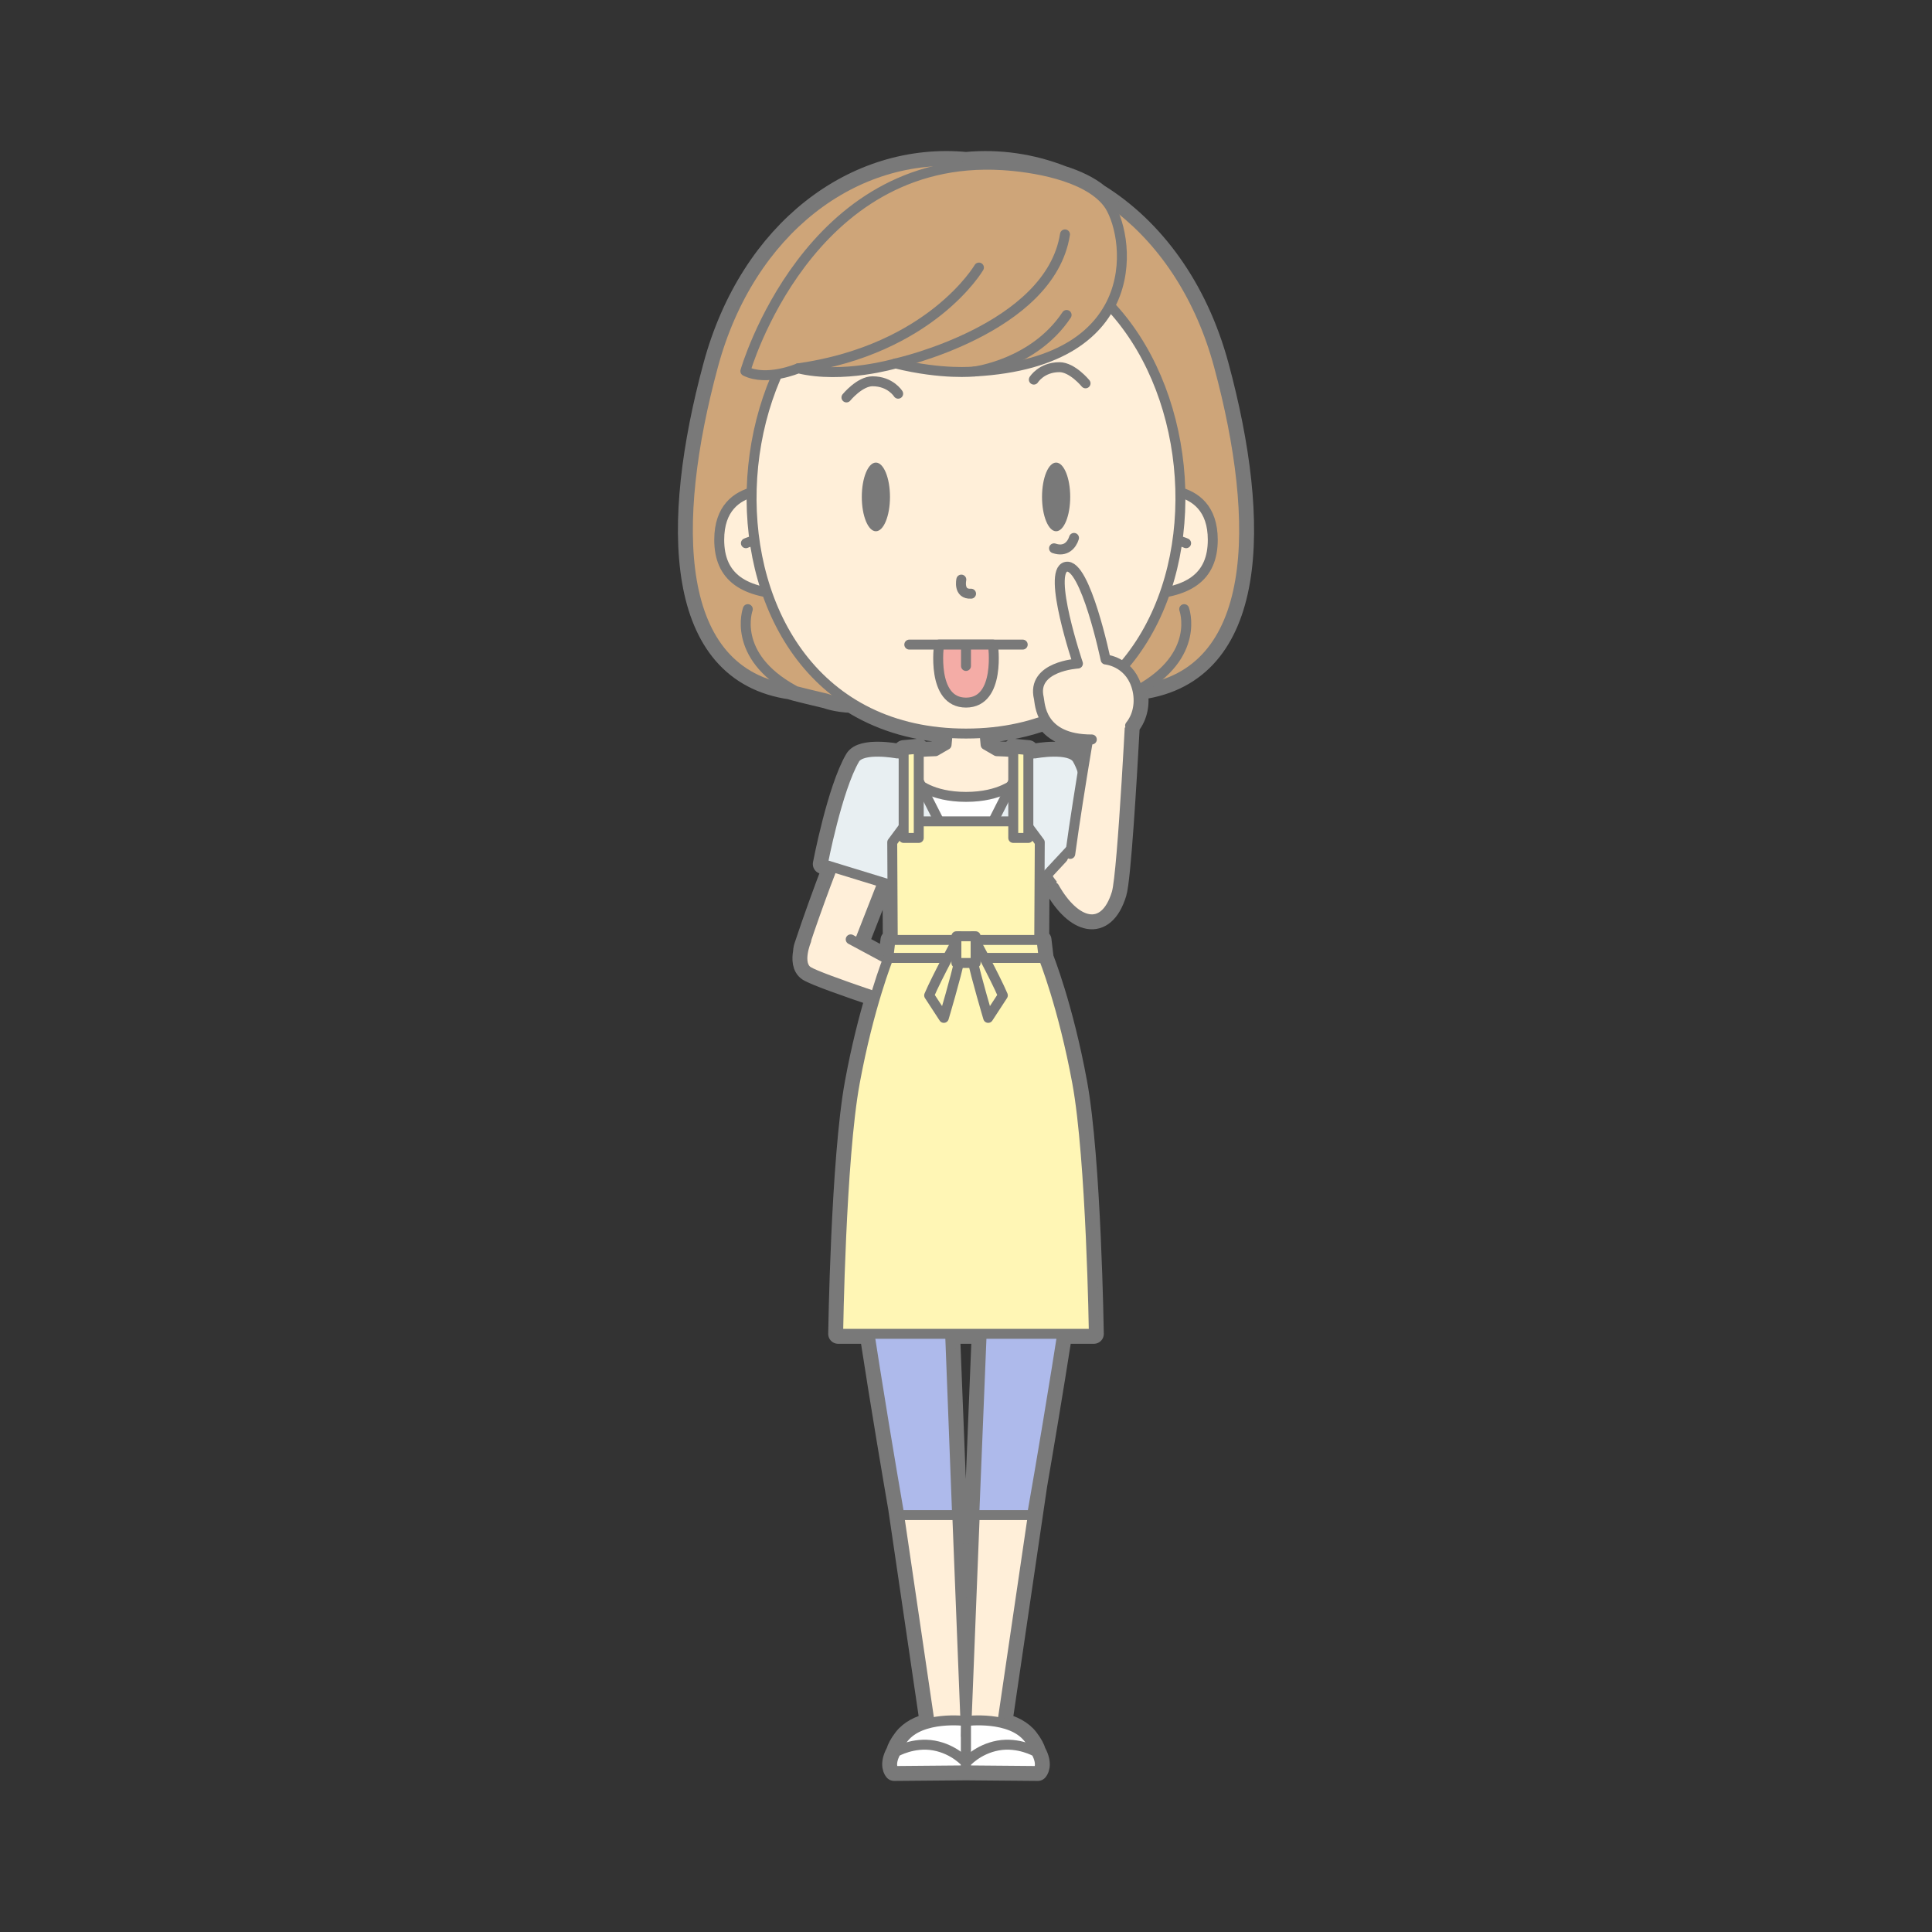 <svg:svg xmlns:svg="http://www.w3.org/2000/svg" height="777.055" version="1.1" viewBox="-266.611 -53.305 777.055 777.055" width="777.055" x="0" y="0">
  <svg:rect x="-266.611" y="-53.305" width="777.055" height="777.055" fill="#333333" stroke="none"/>
  <svg:g id="Layer_1">
    <svg:g>
      <svg:path d="M78.766,326.246 L88.412,301.612 L92.341,302.818 L92.463,324.754 L91.532,324.754 L90.68,331.963 C90.68,331.963 90.6,332.161 90.457,332.533 z M168.874,257.086 C168.317,255.316 167.598,253.604 166.667,252.01 C163.79,247.082 149.669,249.73 149.669,249.73 L149.667,249.742 L147.299,249.751 C147.199,249.739 147.097,249.727 146.997,249.716 L146.997,248.379 L140.92,247.812 L140.92,249.164 C138.666,249.012 136.397,248.904 134.251,248.831 L129.808,246.262 L129.354,241.471 C138.364,240.836 146.569,239.052 153.985,236.298 C156.435,240.118 161.27,243.764 171.034,244.08 C170.363,248.049 169.628,252.464 168.874,257.086 M121.918,638.903 C121.918,638.903 121.835,638.892 121.684,638.876 L115.815,490.453 L115.536,483.174 L128.212,483.174 L125.248,556.057 L125.426,556.057 L122.151,638.876 C122.001,638.892 121.918,638.903 121.918,638.903 M223.592,93.652 C215.065,62.174 197.361,38.393 175.34,24.7 C171.4,21.463 166.215,19.087 160.739,17.355 C148.459,12.537 135.297,10.564 121.917,11.822 C77.289,7.626 35.01,39.125 20.241,93.652 C2.916,157.615 4.213,217.482 51.62,224.058 C51.118,224.043 52.503,224.528 65.772,227.662 C65.772,227.662 69.62,229.168 75.855,229.416 C86.534,236.1 99.405,240.42 114.557,241.475 L114.104,246.262 L109.659,248.832 C107.489,248.906 105.193,249.016 102.913,249.171 L102.913,247.812 L96.836,248.379 L96.836,249.725 C96.764,249.734 96.693,249.742 96.621,249.751 L94.166,249.741 L94.164,249.73 C94.164,249.73 80.043,247.082 77.166,252.01 C70.042,264.213 64.307,294.213 64.307,294.213 L68.191,295.405 C64.147,306.014 60.159,317.043 57.008,326.564 C56.59,327.639 56.401,328.607 56.37,329.494 C55.864,332.332 55.893,335.749 58.389,337.353 C61.048,339.062 74.434,343.766 85.461,347.496 C82.899,356.079 79.808,367.894 77.184,382.142 C71.524,412.871 70.495,483.174 70.495,483.174 L83.121,483.174 C87.787,513.475 93.075,544.388 94.633,553.422 L107.316,639.696 C103.286,640.683 99.32,642.522 96.747,645.875 C95.022,648.125 94.149,649.905 93.758,651.304 L93.753,651.306 C90.758,656.738 93.041,658.995 93.041,658.995 L121.918,658.745 L150.794,658.995 C150.794,658.995 153.076,656.738 150.082,651.306 L150.077,651.304 C149.686,649.905 148.813,648.125 147.088,645.875 C144.515,642.522 140.549,640.683 136.519,639.696 L150.578,544.059 C152.95,530.277 156.97,506.543 160.614,483.174 L173.339,483.174 C173.339,483.174 172.309,412.871 166.649,382.142 C160.989,351.412 153.153,331.963 153.153,331.963 L152.302,324.754 L151.37,324.754 L151.498,301.826 L154.509,298.588 L155.159,300.206 C155.159,300.206 156.056,301.651 157.509,303.29 L157.386,303.546 C165.635,318.261 177.536,322.157 182.514,305.938 C184.241,300.311 186.582,261.171 187.811,238.586 L187.916,238.548 C191.053,234.7 191.956,229.418 190.933,224.51 C192.289,224.142 192.433,224.052 192.213,224.058 C239.619,217.482 240.917,157.615 223.592,93.652" fill="#797979" />
      <svg:path d="M78.766,326.246 L88.412,301.612 L92.341,302.818 L92.463,324.754 L91.532,324.754 L90.68,331.963 C90.68,331.963 90.6,332.161 90.457,332.533 L78.766,326.246 z M168.874,257.086 C168.317,255.316 167.598,253.604 166.667,252.01 C163.79,247.082 149.669,249.73 149.669,249.73 L149.667,249.742 L147.299,249.751 C147.199,249.739 147.097,249.727 146.997,249.716 L146.997,248.379 L140.92,247.812 L140.92,249.164 C138.666,249.012 136.397,248.904 134.251,248.831 L129.808,246.262 L129.354,241.471 C138.364,240.836 146.569,239.052 153.985,236.298 C156.435,240.118 161.27,243.764 171.034,244.08 C170.363,248.049 169.628,252.464 168.874,257.086 z M121.918,638.903 C121.918,638.903 121.835,638.892 121.684,638.876 L115.815,490.453 L115.536,483.174 L128.212,483.174 L125.248,556.057 L125.426,556.057 L122.151,638.876 C122.001,638.892 121.918,638.903 121.918,638.903 z M223.592,93.652 C215.065,62.174 197.361,38.393 175.34,24.7 C171.4,21.463 166.215,19.087 160.739,17.355 C148.459,12.537 135.297,10.564 121.917,11.822 C77.289,7.626 35.01,39.125 20.241,93.652 C2.916,157.615 4.213,217.482 51.62,224.058 C51.118,224.043 52.503,224.528 65.772,227.662 C65.772,227.662 69.62,229.168 75.855,229.416 C86.534,236.1 99.405,240.42 114.557,241.475 L114.104,246.262 L109.659,248.832 C107.489,248.906 105.193,249.016 102.913,249.171 L102.913,247.812 L96.836,248.379 L96.836,249.725 C96.764,249.734 96.693,249.742 96.621,249.751 L94.166,249.741 L94.164,249.73 C94.164,249.73 80.043,247.082 77.166,252.01 C70.042,264.213 64.307,294.213 64.307,294.213 L68.191,295.405 C64.147,306.014 60.159,317.043 57.008,326.564 C56.59,327.639 56.401,328.607 56.37,329.494 C55.864,332.332 55.893,335.749 58.389,337.353 C61.048,339.062 74.434,343.766 85.461,347.496 C82.899,356.079 79.808,367.894 77.184,382.142 C71.524,412.871 70.495,483.174 70.495,483.174 L83.121,483.174 C87.787,513.475 93.075,544.388 94.633,553.422 L107.316,639.696 C103.286,640.683 99.32,642.522 96.747,645.875 C95.022,648.125 94.149,649.905 93.758,651.304 L93.753,651.306 C90.758,656.738 93.041,658.995 93.041,658.995 L121.918,658.745 L150.794,658.995 C150.794,658.995 153.076,656.738 150.082,651.306 L150.077,651.304 C149.686,649.905 148.813,648.125 147.088,645.875 C144.515,642.522 140.549,640.683 136.519,639.696 L150.578,544.059 C152.95,530.277 156.97,506.543 160.614,483.174 L173.339,483.174 C173.339,483.174 172.309,412.871 166.649,382.142 C160.989,351.412 153.153,331.963 153.153,331.963 L152.302,324.754 L151.37,324.754 L151.498,301.826 L154.509,298.588 L155.159,300.206 C155.159,300.206 156.056,301.651 157.509,303.29 L157.386,303.546 C165.635,318.261 177.536,322.157 182.514,305.938 C184.241,300.311 186.582,261.171 187.811,238.586 L187.916,238.548 C191.053,234.7 191.956,229.418 190.933,224.51 C192.289,224.142 192.433,224.052 192.213,224.058 C239.619,217.482 240.917,157.615 223.592,93.652 z" fill-opacity="0" stroke="#797979" stroke-linecap="round" stroke-linejoin="round" stroke-width="8" />
      <svg:path d="M223.592,93.652 C208.822,39.125 166.542,7.626 121.917,11.822 C77.29,7.626 35.011,39.125 20.242,93.652 C2.917,157.615 4.214,217.482 51.621,224.058 C51.119,224.043 52.504,224.528 65.772,227.662 C65.772,227.662 73.206,230.596 84.208,228.963 L103.87,232.064 L121.917,232.435 L139.964,232.064 L159.626,228.963 C170.627,230.596 178.061,227.662 178.061,227.662 C191.33,224.528 192.715,224.043 192.213,224.058 C239.619,217.482 240.917,157.615 223.592,93.652" fill="#CEA579" />
      <svg:path d="M223.592,93.652 C208.822,39.125 166.542,7.626 121.917,11.822 C77.29,7.626 35.011,39.125 20.242,93.652 C2.917,157.615 4.214,217.482 51.621,224.058 C51.119,224.043 52.504,224.528 65.772,227.662 C65.772,227.662 73.206,230.596 84.208,228.963 L103.87,232.064 L121.917,232.435 L139.964,232.064 L159.626,228.963 C170.627,230.596 178.061,227.662 178.061,227.662 C191.33,224.528 192.715,224.043 192.213,224.058 C239.619,217.482 240.917,157.615 223.592,93.652 z" fill-opacity="0" stroke="#797979" stroke-linecap="round" stroke-linejoin="round" stroke-width="4" />
      <svg:g>
        <svg:path d="M34.161,191.693 C34.161,191.693 27.331,210.31 52.542,224.189" fill="#CEA579" />
        <svg:path d="M34.161,191.693 C34.161,191.693 27.331,210.31 52.542,224.189" fill-opacity="0" stroke="#797979" stroke-linecap="round" stroke-linejoin="round" stroke-width="4" />
      </svg:g>
      <svg:g>
        <svg:path d="M209.672,191.693 C209.672,191.693 216.501,210.31 191.292,224.189" fill="#CEA579" />
        <svg:path d="M209.672,191.693 C209.672,191.693 216.501,210.31 191.292,224.189" fill-opacity="0" stroke="#797979" stroke-linecap="round" stroke-linejoin="round" stroke-width="4" />
      </svg:g>
      <svg:path d="M75.219,421.354 L108.061,644.765 L121.918,644.765 L114.049,445.793 z" fill="#FFEFD9" />
      <svg:path d="M75.219,421.354 L108.061,644.765 L121.918,644.765 L114.049,445.793 L75.219,421.354 z" fill-opacity="0" stroke="#797979" stroke-linecap="round" stroke-linejoin="round" stroke-width="4" />
      <svg:path d="M94.561,655.693 L121.918,655.693 L121.918,638.903 C121.918,638.903 103.916,636.531 96.748,645.875 C91.043,653.31 94.561,655.693 94.561,655.693" fill="#FFFFFF" />
      <svg:path d="M94.561,655.693 L121.918,655.693 L121.918,638.903 C121.918,638.903 103.916,636.531 96.748,645.875 C91.043,653.31 94.561,655.693 94.561,655.693 z" fill-opacity="0" stroke="#797979" stroke-linecap="round" stroke-linejoin="round" stroke-width="4" />
      <svg:path d="M93.754,651.306 C93.754,651.306 100.792,647.245 109.042,648.745 C117.292,650.245 121.918,655.693 121.918,655.693 L121.918,658.745 L93.042,658.995 C93.042,658.995 90.759,656.738 93.754,651.306" fill="#FFFFFF" />
      <svg:path d="M93.754,651.306 C93.754,651.306 100.792,647.245 109.042,648.745 C117.292,650.245 121.918,655.693 121.918,655.693 L121.918,658.745 L93.042,658.995 C93.042,658.995 90.759,656.738 93.754,651.306 z" fill-opacity="0" stroke="#797979" stroke-linecap="round" stroke-linejoin="round" stroke-width="4" />
      <svg:path d="M168.615,421.354 L135.774,644.765 L121.918,644.765 L129.786,445.793 z" fill="#FFEFD9" />
      <svg:path d="M168.615,421.354 L135.774,644.765 L121.918,644.765 L129.786,445.793 L168.615,421.354 z" fill-opacity="0" stroke="#797979" stroke-linecap="round" stroke-linejoin="round" stroke-width="4" />
      <svg:path d="M149.275,655.693 L121.919,655.693 L121.919,638.903 C121.919,638.903 139.919,636.531 147.087,645.875 C152.792,653.31 149.275,655.693 149.275,655.693" fill="#FFFFFF" />
      <svg:path d="M149.275,655.693 L121.919,655.693 L121.919,638.903 C121.919,638.903 139.919,636.531 147.087,645.875 C152.792,653.31 149.275,655.693 149.275,655.693 z" fill-opacity="0" stroke="#797979" stroke-linecap="round" stroke-linejoin="round" stroke-width="4" />
      <svg:path d="M150.082,651.306 C150.082,651.306 143.044,647.245 134.794,648.745 C126.544,650.245 121.918,655.693 121.918,655.693 L121.918,658.745 L150.794,658.995 C150.794,658.995 153.076,656.738 150.082,651.306" fill="#FFFFFF" />
      <svg:path d="M150.082,651.306 C150.082,651.306 143.044,647.245 134.794,648.745 C126.544,650.245 121.918,655.693 121.918,655.693 L121.918,658.745 L150.794,658.995 C150.794,658.995 153.076,656.738 150.082,651.306 z" fill-opacity="0" stroke="#797979" stroke-linecap="round" stroke-linejoin="round" stroke-width="4" />
      <svg:path d="M156.788,252.01 C152.912,249.908 142.641,249.118 134.251,248.831 L129.808,246.262 L128.446,231.882 L121.956,227.662 L115.465,231.882 L114.104,246.262 L109.66,248.832 C101.272,249.119 91.008,249.909 87.134,252.01 C86.791,252.196 85.713,254.496 85.713,254.496 C85.649,261.203 96.844,285.698 96.844,285.698 L147.079,285.698 C147.079,285.698 158.273,261.203 158.21,254.496 C158.21,254.496 157.132,252.196 156.788,252.01" fill="#FFEFD9" />
      <svg:path d="M156.788,252.01 C152.912,249.908 142.641,249.118 134.251,248.831 L129.808,246.262 L128.446,231.882 L121.956,227.662 L115.465,231.882 L114.104,246.262 L109.66,248.832 C101.272,249.119 91.008,249.909 87.134,252.01 C86.791,252.196 85.713,254.496 85.713,254.496 C85.649,261.203 96.844,285.698 96.844,285.698 L147.079,285.698 C147.079,285.698 158.273,261.203 158.21,254.496 C158.21,254.496 157.132,252.196 156.788,252.01 z" fill-opacity="0" stroke="#797979" stroke-linecap="round" stroke-linejoin="round" stroke-width="4" />
      <svg:path d="M156.788,252.01 C152.912,249.908 142.641,249.118 134.251,248.831 L129.808,246.262 L128.446,231.882 L121.956,227.662 L115.465,231.882 L114.104,246.262 L109.66,248.832 C101.272,249.119 91.008,249.909 87.135,252.01 C86.791,252.196 85.713,254.496 85.713,254.496 C85.649,261.203 96.844,285.698 96.844,285.698 L147.079,285.698 C147.079,285.698 158.273,261.203 158.21,254.496 C158.21,254.496 157.132,252.196 156.788,252.01" fill="#FFEFD9" />
      <svg:path d="M156.788,252.01 C152.912,249.908 142.641,249.118 134.251,248.831 L129.808,246.262 L128.446,231.882 L121.956,227.662 L115.465,231.882 L114.104,246.262 L109.66,248.832 C101.272,249.119 91.008,249.909 87.135,252.01 C86.791,252.196 85.713,254.496 85.713,254.496 C85.649,261.203 96.844,285.698 96.844,285.698 L147.079,285.698 C147.079,285.698 158.273,261.203 158.21,254.496 C158.21,254.496 157.132,252.196 156.788,252.01 z" fill-opacity="0" stroke="#797979" stroke-linecap="round" stroke-linejoin="round" stroke-width="4" />
      <svg:path d="M121.917,292.836 C132.083,292.847 142.263,268.75 141.962,261.333 C141.962,261.333 136.043,267.203 121.917,267.203 C107.791,267.203 101.959,261.333 101.959,261.333 C101.659,268.729 111.78,292.825 121.917,292.836" fill="#FFFFFF" />
      <svg:path d="M121.917,292.836 C132.083,292.847 142.263,268.75 141.962,261.333 C141.962,261.333 136.043,267.203 121.917,267.203 C107.791,267.203 101.959,261.333 101.959,261.333 C101.659,268.729 111.78,292.825 121.917,292.836 z" fill-opacity="0" stroke="#797979" stroke-linecap="round" stroke-linejoin="round" stroke-width="4" />
      <svg:path d="M95.859,310.713 L148.064,310.713 L149.921,277.911 L152.503,249.731 L146.644,249.754 L121.962,298.46 L97.278,249.754 L91.42,249.731 L94.003,277.911 z" fill="#E8EFF2" />
      <svg:path d="M95.859,310.713 L148.064,310.713 L149.921,277.911 L152.503,249.731 L146.644,249.754 L121.962,298.46 L97.278,249.754 L91.42,249.731 L94.003,277.911 L95.859,310.713 z" fill-opacity="0" stroke="#797979" stroke-linecap="round" stroke-linejoin="round" stroke-width="4" />
      <svg:g>
        <svg:path d="M96.694,280.463 L75.385,334.88 C75.385,334.88 70.243,338.888 64.286,337.214 C59.532,335.877 54.528,332.945 57.008,326.565 C66.719,297.214 84.389,253.534 87.135,252.01 L88.641,251.363" fill="#FFEFD9" />
        <svg:path d="M96.694,280.463 L75.385,334.88 C75.385,334.88 70.243,338.888 64.286,337.214 C59.532,335.877 54.528,332.945 57.008,326.565 C66.719,297.214 84.389,253.534 87.135,252.01 L88.641,251.363" fill-opacity="0" stroke="#797979" stroke-linecap="round" stroke-linejoin="round" stroke-width="4" />
      </svg:g>
      <svg:g>
        <svg:path d="M57.658,324.996 C57.658,324.996 53.722,334.353 58.389,337.353 C63.056,340.353 100.768,352.575 100.768,352.575 L108.545,342.263 L75.545,324.513" fill="#FFEFD9" />
        <svg:path d="M57.658,324.996 C57.658,324.996 53.722,334.353 58.389,337.353 C63.056,340.353 100.768,352.575 100.768,352.575 L108.545,342.263 L75.545,324.513" fill-opacity="0" stroke="#797979" stroke-linecap="round" stroke-linejoin="round" stroke-width="4" />
      </svg:g>
      <svg:g>
        <svg:path d="M147.23,280.463 L155.16,300.206 C155.16,300.206 160.851,309.387 166.808,307.713 C171.562,306.376 176.866,298.272 174.386,291.891 C164.675,262.54 159.535,253.534 156.789,252.01 L155.283,251.363" fill="#FFEFD9" />
        <svg:path d="M147.23,280.463 L155.16,300.206 C155.16,300.206 160.851,309.387 166.808,307.713 C171.562,306.376 176.866,298.272 174.386,291.891 C164.675,262.54 159.535,253.534 156.789,252.01 L155.283,251.363" fill-opacity="0" stroke="#797979" stroke-linecap="round" stroke-linejoin="round" stroke-width="4" />
      </svg:g>
      <svg:g>
        <svg:path d="M94.165,249.73 C94.165,249.73 80.044,247.082 77.167,252.009 C70.043,264.212 64.308,294.212 64.308,294.212 L93.628,303.212 L99.581,280.746" fill="#E8EFF2" />
        <svg:path d="M94.165,249.73 C94.165,249.73 80.044,247.082 77.167,252.009 C70.043,264.212 64.308,294.212 64.308,294.212 L93.628,303.212 L99.581,280.746" fill-opacity="0" stroke="#797979" stroke-linecap="round" stroke-linejoin="round" stroke-width="4" />
      </svg:g>
      <svg:g>
        <svg:path d="M149.669,249.73 C149.669,249.73 163.79,247.082 166.667,252.009 C173.791,264.212 168.808,283.212 168.808,283.212 L150.208,303.212 L144.253,280.746" fill="#E8EFF2" />
        <svg:path d="M149.669,249.73 C149.669,249.73 163.79,247.082 166.667,252.009 C173.791,264.212 168.808,283.212 168.808,283.212 L150.208,303.212 L144.253,280.746" fill-opacity="0" stroke="#797979" stroke-linecap="round" stroke-linejoin="round" stroke-width="4" />
      </svg:g>
      <svg:path d="M164.123,378.451 L121.917,377.713 L79.71,378.451 C79.71,378.451 74.772,395.529 75.219,420.033 C75.665,444.537 95.089,556.056 95.089,556.056 L118.336,556.056 L114.048,444.472 L121.917,444.472 L129.785,444.472 L125.248,556.056 L148.493,556.056 C148.493,556.056 168.169,444.537 168.614,420.033 C169.062,395.529 164.123,378.451 164.123,378.451" fill="#AEBAEB" />
      <svg:path d="M164.123,378.451 L121.917,377.713 L79.71,378.451 C79.71,378.451 74.772,395.529 75.219,420.033 C75.665,444.537 95.089,556.056 95.089,556.056 L118.336,556.056 L114.048,444.472 L121.917,444.472 L129.785,444.472 L125.248,556.056 L148.493,556.056 C148.493,556.056 168.169,444.537 168.614,420.033 C169.062,395.529 164.123,378.451 164.123,378.451 z" fill-opacity="0" stroke="#797979" stroke-linecap="round" stroke-linejoin="round" stroke-width="4" />
      <svg:path d="M166.649,382.142 C160.99,351.413 153.154,331.962 153.154,331.962 L90.68,331.962 C90.68,331.962 82.844,351.413 77.184,382.142 C71.524,412.87 70.494,483.173 70.494,483.173 L173.339,483.173 C173.339,483.173 172.309,412.87 166.649,382.142" fill="#FFF6B5" />
      <svg:path d="M166.649,382.142 C160.99,351.413 153.154,331.962 153.154,331.962 L90.68,331.962 C90.68,331.962 82.844,351.413 77.184,382.142 C71.524,412.87 70.494,483.173 70.494,483.173 L173.339,483.173 C173.339,483.173 172.309,412.87 166.649,382.142 z" fill-opacity="0" stroke="#797979" stroke-linecap="round" stroke-linejoin="round" stroke-width="4" />
      <svg:path d="M151.589,285.463 L145.339,277.045 L98.495,277.045 L92.245,285.463 L92.474,326.571 L151.359,326.571 z" fill="#FFF6B5" />
      <svg:path d="M151.589,285.463 L145.339,277.045 L98.495,277.045 L92.245,285.463 L92.474,326.571 L151.359,326.571 L151.589,285.463 z" fill-opacity="0" stroke="#797979" stroke-linecap="round" stroke-linejoin="round" stroke-width="4" />
      <svg:path d="M102.914,283.718 L96.837,283.718 L96.837,248.379 L102.914,247.813 z" fill="#FFF6B5" />
      <svg:path d="M102.914,283.718 L96.837,283.718 L96.837,248.379 L102.914,247.813 L102.914,283.718 z" fill-opacity="0" stroke="#797979" stroke-linecap="round" stroke-linejoin="round" stroke-width="4" />
      <svg:path d="M140.92,283.718 L146.997,283.718 L146.997,248.379 L140.92,247.813 z" fill="#FFF6B5" />
      <svg:path d="M140.92,283.718 L146.997,283.718 L146.997,248.379 L140.92,247.813 L140.92,283.718 z" fill-opacity="0" stroke="#797979" stroke-linecap="round" stroke-linejoin="round" stroke-width="4" />
      <svg:path d="M153.154,331.963 L90.681,331.963 L91.532,324.754 L152.301,324.754 z" fill="#FFF6B5" />
      <svg:path d="M153.154,331.963 L90.681,331.963 L91.532,324.754 L152.301,324.754 L153.154,331.963 z" fill-opacity="0" stroke="#797979" stroke-linecap="round" stroke-linejoin="round" stroke-width="4" />
      <svg:path d="M119.183,323.254 C119.183,323.254 110.12,339.88 107.098,347.047 L112.996,356.09 C112.996,356.09 118.032,339.123 119.183,333.15 z" fill="#FFF6B5" />
      <svg:path d="M119.183,323.254 C119.183,323.254 110.12,339.88 107.098,347.047 L112.996,356.09 C112.996,356.09 118.032,339.123 119.183,333.15 L119.183,323.254 z" fill-opacity="0" stroke="#797979" stroke-linecap="round" stroke-linejoin="round" stroke-width="4" />
      <svg:path d="M124.65,323.254 C124.65,323.254 133.714,339.88 136.736,347.047 L130.837,356.09 C130.837,356.09 125.802,339.123 124.65,333.15 z" fill="#FFF6B5" />
      <svg:path d="M124.65,323.254 C124.65,323.254 133.714,339.88 136.736,347.047 L130.837,356.09 C130.837,356.09 125.802,339.123 124.65,333.15 L124.65,323.254 z" fill-opacity="0" stroke="#797979" stroke-linecap="round" stroke-linejoin="round" stroke-width="4" />
      <svg:g>
        <svg:path d="M118.048,334.004 L125.784,334.004 L125.784,323.254 L118.048,323.254 z" fill="#FFF6B5" />
        <svg:path d="M118.048,334.004 L125.784,334.004 L125.784,323.254 L118.048,323.254 z" fill-opacity="0" stroke="#797979" stroke-linecap="round" stroke-linejoin="round" stroke-width="4" />
      </svg:g>
      <svg:g>
        <svg:path d="M50.807,144.168 C50.807,144.168 22.664,138.359 22.664,163.804 C22.664,178.771 32.354,185.566 52.272,185.852" fill="#FFEFD9" />
        <svg:path d="M50.807,144.168 C50.807,144.168 22.664,138.359 22.664,163.804 C22.664,178.771 32.354,185.566 52.272,185.852" fill-opacity="0" stroke="#797979" stroke-linecap="round" stroke-linejoin="round" stroke-width="4" />
      </svg:g>
      <svg:g>
        <svg:path d="M33.389,165.181 C33.389,165.181 37.078,163.477 40.594,163.498" fill="#FFEFD9" />
        <svg:path d="M33.389,165.181 C33.389,165.181 37.078,163.477 40.594,163.498" fill-opacity="0" stroke="#797979" stroke-linecap="round" stroke-linejoin="round" stroke-width="4" />
      </svg:g>
      <svg:g>
        <svg:path d="M193.026,144.168 C193.026,144.168 221.169,138.359 221.169,163.804 C221.169,178.771 211.481,185.566 191.563,185.852" fill="#FFEFD9" />
        <svg:path d="M193.026,144.168 C193.026,144.168 221.169,138.359 221.169,163.804 C221.169,178.771 211.481,185.566 191.563,185.852" fill-opacity="0" stroke="#797979" stroke-linecap="round" stroke-linejoin="round" stroke-width="4" />
      </svg:g>
      <svg:g>
        <svg:path d="M210.446,165.181 C210.446,165.181 206.757,163.477 203.24,163.498" fill="#FFEFD9" />
        <svg:path d="M210.446,165.181 C210.446,165.181 206.757,163.477 203.24,163.498" fill-opacity="0" stroke="#797979" stroke-linecap="round" stroke-linejoin="round" stroke-width="4" />
      </svg:g>
      <svg:path d="M121.917,241.734 C1.157,241.734 12.84,44.787 121.917,44.787 C230.993,44.787 242.677,241.734 121.917,241.734" fill="#FFEFD9" />
      <svg:path d="M121.917,241.734 C1.157,241.734 12.84,44.787 121.917,44.787 C230.993,44.787 242.677,241.734 121.917,241.734 z" fill-opacity="0" stroke="#797979" stroke-linecap="round" stroke-linejoin="round" stroke-width="4" />
      <svg:path d="M178.863,28.267 C187.559,39.454 196.327,92.26 125.275,96.109 C125.275,96.109 112.47,97.534 93.602,92.877 C93.602,92.877 72.274,99.187 54.431,94.835 C54.431,94.835 41.785,100.251 33.172,95.952 C33.172,95.952 58.299,8.421 136.519,13.121 C148.103,13.817 170.167,17.081 178.863,28.267" fill="#CEA579" />
      <svg:path d="M178.863,28.267 C187.559,39.454 196.327,92.26 125.275,96.109 C125.275,96.109 112.47,97.534 93.602,92.877 C93.602,92.877 72.274,99.187 54.431,94.835 C54.431,94.835 41.785,100.251 33.172,95.952 C33.172,95.952 58.299,8.421 136.519,13.121 C148.103,13.817 170.167,17.081 178.863,28.267 z" fill-opacity="0" stroke="#797979" stroke-linecap="round" stroke-linejoin="round" stroke-width="4" />
      <svg:g>
        <svg:path d="M93.602,92.878 C93.602,92.878 155.73,79.203 161.728,40.971" fill="#CEA579" />
        <svg:path d="M93.602,92.878 C93.602,92.878 155.73,79.203 161.728,40.971" fill-opacity="0" stroke="#797979" stroke-linecap="round" stroke-linejoin="round" stroke-width="4" />
      </svg:g>
      <svg:g>
        <svg:path d="M54.431,94.836 C107.905,87.221 127.116,54.308 127.116,54.308" fill="#CEA579" />
        <svg:path d="M54.431,94.836 C107.905,87.221 127.116,54.308 127.116,54.308" fill-opacity="0" stroke="#797979" stroke-linecap="round" stroke-linejoin="round" stroke-width="4" />
      </svg:g>
      <svg:g>
        <svg:path d="M125.275,96.109 C125.275,96.109 149.247,93.13 162.38,73.377" fill="#CEA579" />
        <svg:path d="M125.275,96.109 C125.275,96.109 149.247,93.13 162.38,73.377" fill-opacity="0" stroke="#797979" stroke-linecap="round" stroke-linejoin="round" stroke-width="4" />
      </svg:g>
      <svg:path d="M120.034,179.81 C120.034,179.81 118.7,185.81 123.953,185.477" fill-opacity="0" stroke="#797979" stroke-linecap="round" stroke-linejoin="round" stroke-width="4" />
      <svg:path d="M149.199,99.375 C149.199,99.375 152.287,94.375 159.5,94.375 C164.687,94.375 170,100.875 170,100.875" fill-opacity="0" stroke="#797979" stroke-linecap="round" stroke-linejoin="round" stroke-width="4" />
      <svg:path d="M163.83,146.559 C163.83,154.186 161.293,160.369 158.162,160.369 C155.031,160.369 152.494,154.186 152.494,146.559 C152.494,138.932 155.031,132.749 158.162,132.749 C161.293,132.749 163.83,138.932 163.83,146.559" fill="#797979" />
      <svg:path d="M80.005,146.559 C80.005,154.186 82.541,160.369 85.673,160.369 C88.803,160.369 91.34,154.186 91.34,146.559 C91.34,138.932 88.803,132.749 85.673,132.749 C82.541,132.749 80.005,138.932 80.005,146.559" fill="#797979" />
      <svg:path d="M94.635,105.045 C94.635,105.045 91.547,100.045 84.334,100.045 C79.147,100.045 73.834,106.545 73.834,106.545" fill-opacity="0" stroke="#797979" stroke-linecap="round" stroke-linejoin="round" stroke-width="4" />
      <svg:g>
        <svg:path d="M99.108,205.952 L144.728,205.952" fill="#F4ACA6" />
        <svg:path d="M99.108,205.952 L144.728,205.952" fill-opacity="0" stroke="#797979" stroke-linecap="round" stroke-linejoin="round" stroke-width="4" />
      </svg:g>
      <svg:g>
        <svg:path d="M163.849,290.141 C167.339,264.33 174.114,226.235 174.114,226.235 L188.647,222.596 C188.647,222.596 184.962,297.959 182.515,305.938 C177.537,322.157 165.635,318.26 157.386,303.545" fill="#FFEFD9" />
        <svg:path d="M163.849,290.141 C167.339,264.33 174.114,226.235 174.114,226.235 L188.647,222.596 C188.647,222.596 184.962,297.959 182.515,305.938 C177.537,322.157 165.635,318.26 157.386,303.545" fill-opacity="0" stroke="#797979" stroke-linecap="round" stroke-linejoin="round" stroke-width="4" />
      </svg:g>
      <svg:g>
        <svg:path d="M172.525,244.109 C151.487,244.163 151.707,229.522 151.22,227.51 C148.095,214.6 166.934,213.583 166.934,213.583 C166.934,213.583 154.382,176.385 162.158,174.662 C169.934,172.938 178.078,211.962 178.078,211.962 C178.078,211.962 187.1,212.705 190.336,222.297 C192.183,227.773 191.531,234.113 187.916,238.547" fill="#FFEFD9" />
        <svg:path d="M172.525,244.109 C151.487,244.163 151.707,229.522 151.22,227.51 C148.095,214.6 166.934,213.583 166.934,213.583 C166.934,213.583 154.382,176.385 162.158,174.662 C169.934,172.938 178.078,211.962 178.078,211.962 C178.078,211.962 187.1,212.705 190.336,222.297 C192.183,227.773 191.531,234.113 187.916,238.547" fill-opacity="0" stroke="#797979" stroke-linecap="round" stroke-linejoin="round" stroke-width="4" />
      </svg:g>
      <svg:path d="M132.775,205.952 L111.06,205.952 C111.06,205.952 107.774,229.282 121.918,229.282 C136.06,229.282 132.775,205.952 132.775,205.952" fill="#F4ACA6" />
      <svg:path d="M132.775,205.952 L111.06,205.952 C111.06,205.952 107.774,229.282 121.918,229.282 C136.06,229.282 132.775,205.952 132.775,205.952 z" fill-opacity="0" stroke="#797979" stroke-linecap="round" stroke-linejoin="round" stroke-width="4" />
      <svg:g>
        <svg:path d="M121.917,207.38 L121.917,214.547" fill="#F4ACA6" />
        <svg:path d="M121.917,207.38 L121.917,214.547" fill-opacity="0" stroke="#797979" stroke-linecap="round" stroke-linejoin="round" stroke-width="4" />
      </svg:g>
      <svg:g>
        <svg:path d="M165.356,163.041 C164.508,165.827 161.982,168.861 157.326,167.231" fill="#FFEFD9" />
        <svg:path d="M165.356,163.041 C164.508,165.827 161.982,168.861 157.326,167.231" fill-opacity="0" stroke="#797979" stroke-linecap="round" stroke-linejoin="round" stroke-width="4" />
      </svg:g>
    </svg:g>
  </svg:g>
</svg:svg>